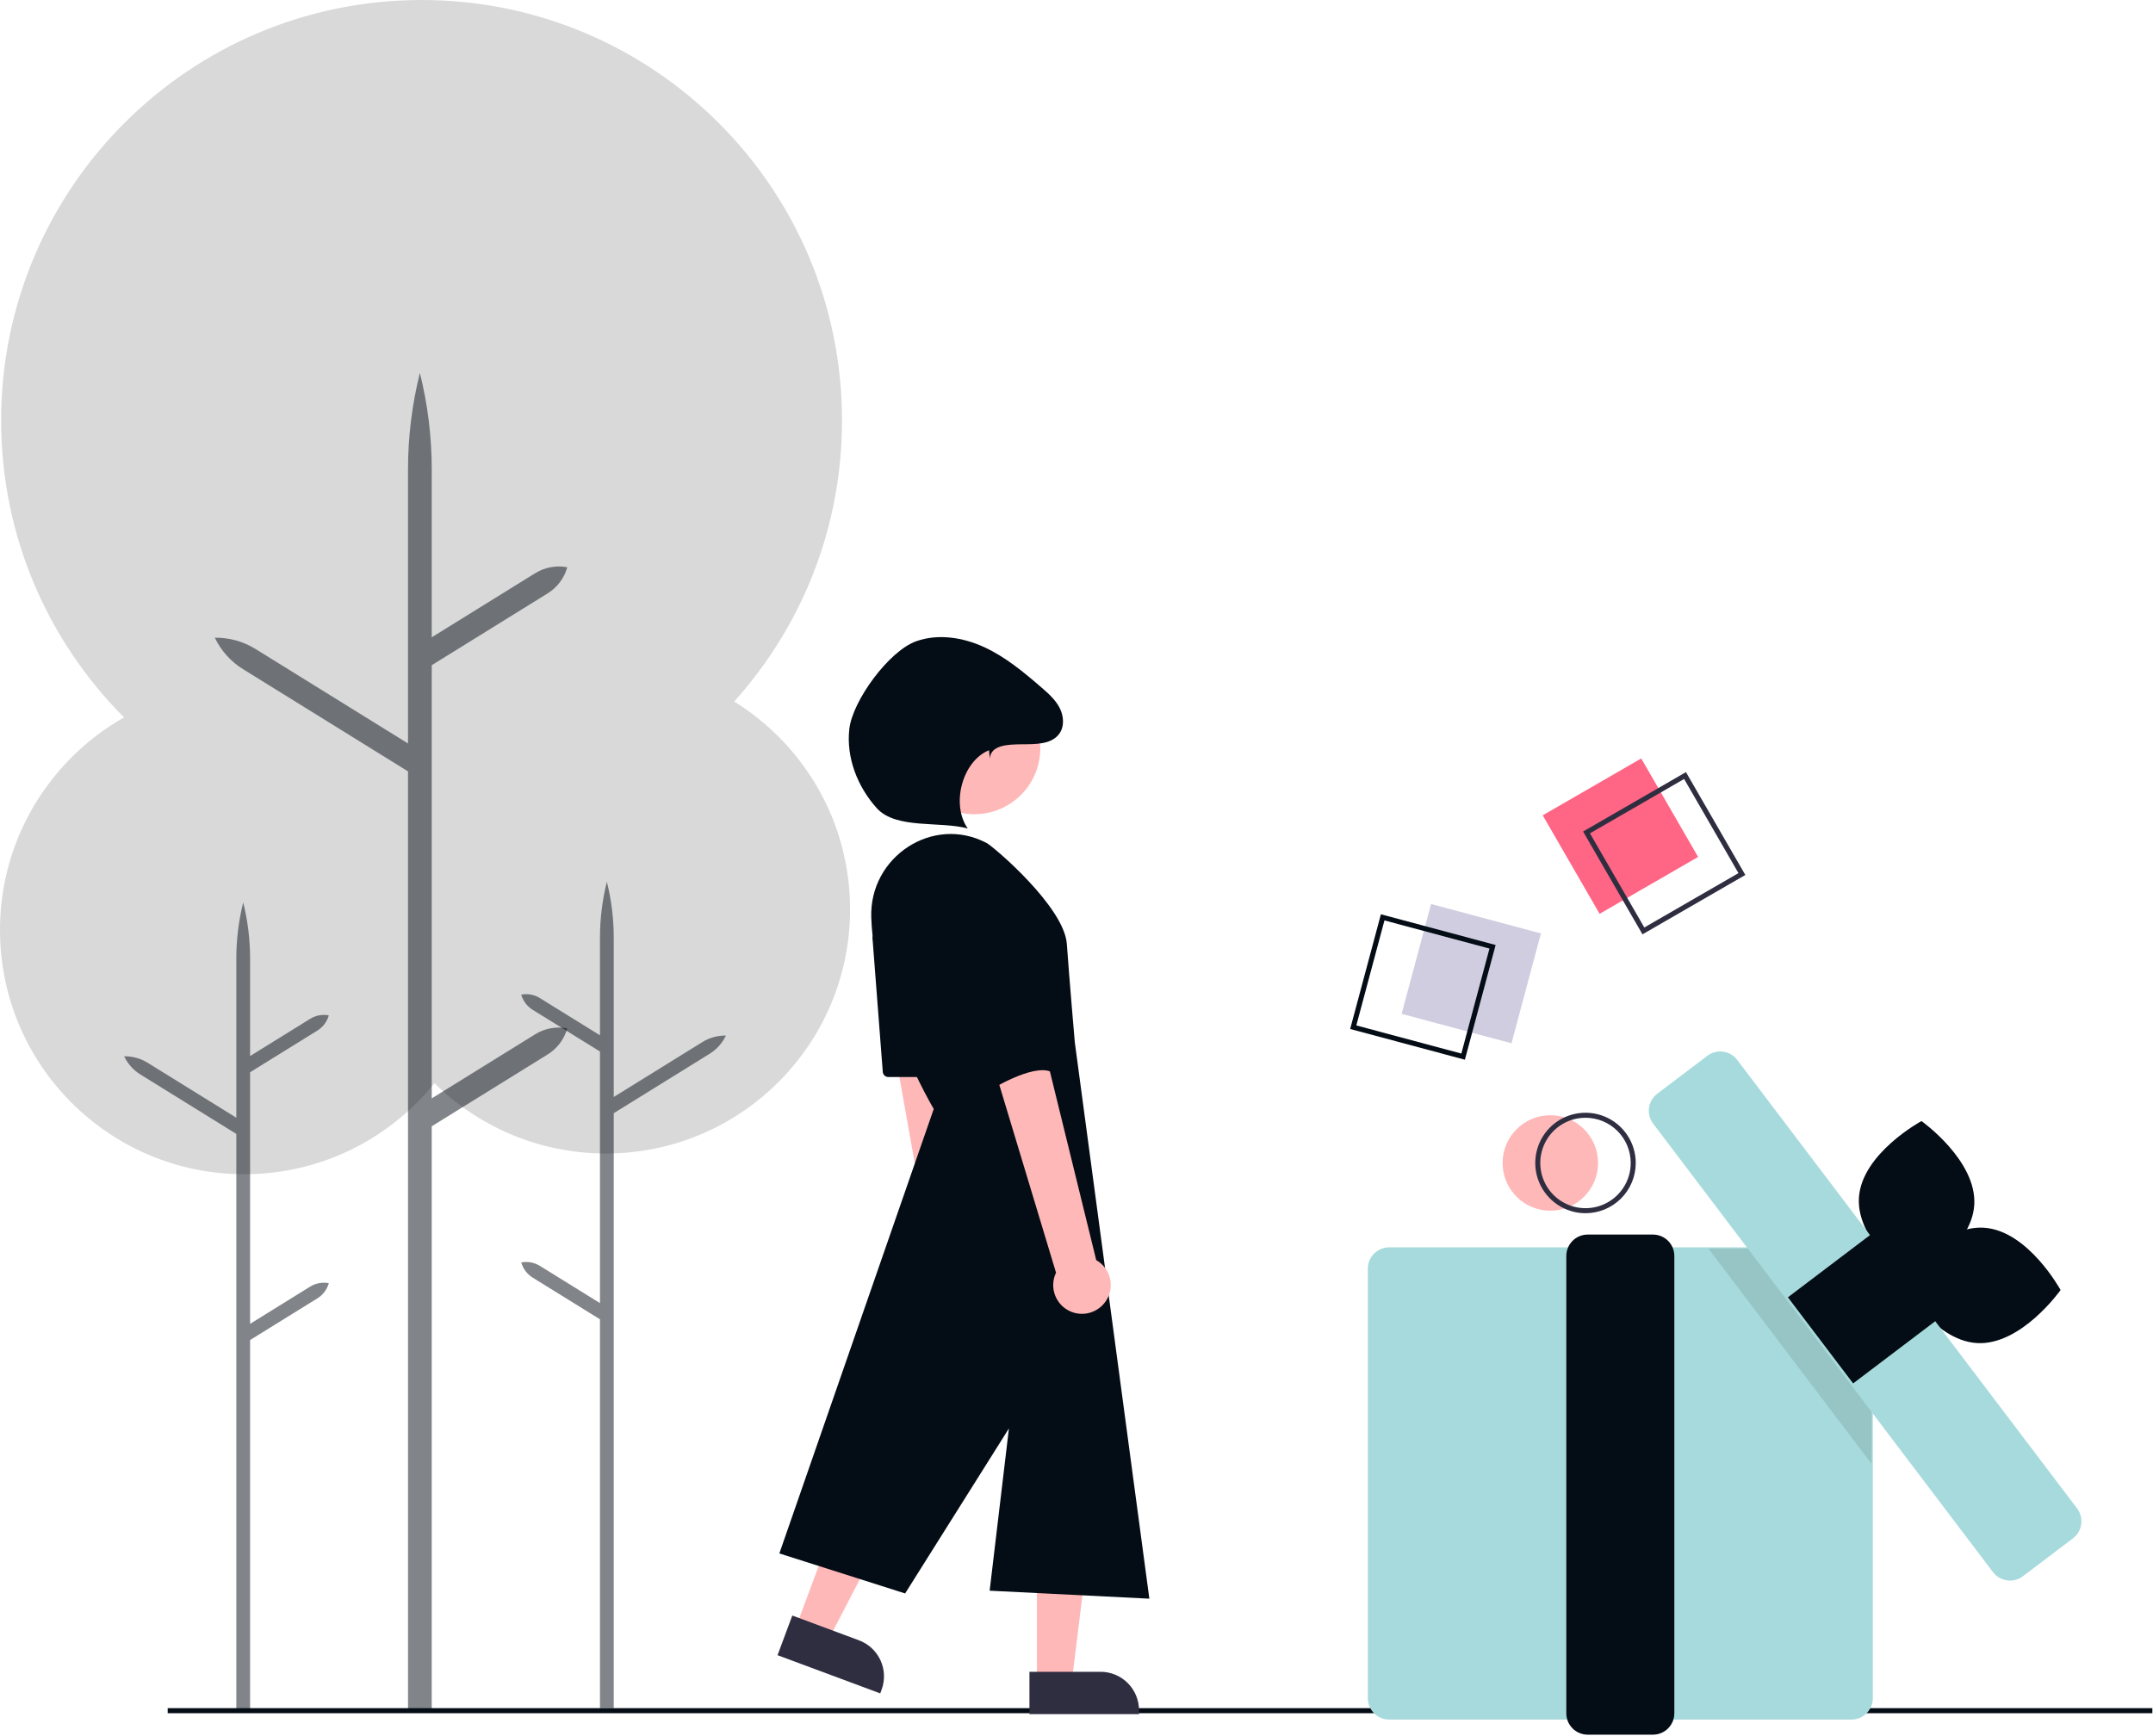 <svg width="857" height="691" viewBox="0 0 857 691" fill="none" xmlns="http://www.w3.org/2000/svg">
<g clip-path="url(#clip0_43_85)">
<path d="M241.167 459.195C294.85 459.195 338.368 415.677 338.368 361.995C338.368 308.312 294.85 264.794 241.167 264.794C187.485 264.794 143.967 308.312 143.967 361.995C143.967 415.677 187.485 459.195 241.167 459.195Z" fill="#D9D9D9"/>
<path d="M214.906 503.933L238.816 518.749V418.598L212.015 401.99C209.8 400.617 208.181 398.462 207.479 395.952C210.039 395.463 212.69 395.953 214.906 397.326L238.816 412.142V373.307C238.816 365.794 239.737 358.309 241.559 351.02C243.381 358.309 244.303 365.794 244.303 373.307V436.694L279.577 414.836C282.393 413.09 285.652 412.191 288.965 412.246C287.539 415.237 285.284 417.755 282.467 419.5L244.303 443.149V680H238.816V525.205L212.015 508.597C209.8 507.224 208.181 505.069 207.479 502.559C210.039 502.07 212.69 502.56 214.906 503.933Z" fill="#040C15" fill-opacity="0.5"/>
<path d="M97.2 467.448C150.883 467.448 194.401 423.93 194.401 370.247C194.401 316.565 150.883 273.047 97.2 273.047C43.518 273.047 0 316.565 0 370.247C0 423.93 43.518 467.448 97.2 467.448Z" fill="#D9D9D9"/>
<path d="M123.462 512.186L99.552 527.002V426.851L126.352 410.243C128.568 408.87 130.187 406.715 130.888 404.205C128.328 403.715 125.677 404.206 123.462 405.579L99.552 420.395V381.559C99.552 374.046 98.63 366.562 96.808 359.273C94.986 366.562 94.065 374.046 94.065 381.559V444.947L58.791 423.089C55.974 421.343 52.715 420.444 49.402 420.499C50.828 423.489 53.084 426.008 55.901 427.753L94.065 451.402V680.523H99.552V533.457L126.352 516.85C128.568 515.477 130.187 513.322 130.888 510.812C128.328 510.322 125.678 510.813 123.462 512.186Z" fill="#040C15" fill-opacity="0.5"/>
<path d="M167.808 334.709C260.236 334.709 335.163 259.782 335.163 167.355C335.163 74.927 260.236 0 167.808 0C75.381 0 0.454 74.927 0.454 167.355C0.454 259.782 75.381 334.709 167.808 334.709Z" fill="#D9D9D9"/>
<path d="M213.024 411.737L171.857 437.247V264.811L218 236.217C221.815 233.853 224.603 230.142 225.811 225.82C221.402 224.978 216.839 225.823 213.024 228.187L171.857 253.696V186.831C171.857 173.895 170.271 161.009 167.133 148.46C163.996 161.009 162.41 173.895 162.41 186.831V295.968L101.677 258.334C96.827 255.329 91.216 253.781 85.512 253.874C87.968 259.024 91.851 263.359 96.701 266.364L162.41 307.082V680.89H171.857V448.361L218 419.767C221.815 417.403 224.603 413.693 225.811 409.37C221.403 408.528 216.839 409.373 213.024 411.737Z" fill="#040C15" fill-opacity="0.5"/>
<path d="M856.746 680H66.746V682H856.746V680Z" fill="#040C15"/>
<path d="M653.29 301.934L614.082 324.571L636.719 363.78L675.928 341.143L653.29 301.934Z" fill="#FF6584"/>
<path d="M653.788 371.952L630.15 331.01L671.092 307.373L694.729 348.315L653.788 371.952ZM632.883 331.743L654.521 369.219L691.997 347.583L670.359 310.106L632.883 331.743Z" fill="#2F2E41"/>
<path d="M617.108 481.969C627.602 481.969 636.108 473.462 636.108 462.969C636.108 452.475 627.602 443.969 617.108 443.969C606.615 443.969 598.108 452.475 598.108 462.969C598.108 473.462 606.615 481.969 617.108 481.969Z" fill="#FFB8B8"/>
<path d="M631.108 482.969C627.153 482.969 623.286 481.796 619.997 479.598C616.708 477.4 614.145 474.277 612.631 470.622C611.117 466.968 610.721 462.946 611.493 459.067C612.264 455.187 614.169 451.623 616.966 448.826C619.763 446.029 623.327 444.125 627.207 443.353C631.086 442.581 635.108 442.977 638.762 444.491C642.417 446.005 645.54 448.568 647.738 451.857C649.935 455.146 651.108 459.013 651.108 462.969C651.108 468.273 649.001 473.36 645.251 477.111C641.5 480.861 636.413 482.969 631.108 482.969ZM631.108 444.969C627.548 444.969 624.068 446.024 621.108 448.002C618.148 449.98 615.841 452.791 614.479 456.08C613.116 459.369 612.76 462.988 613.454 466.48C614.149 469.972 615.863 473.179 618.38 475.696C620.898 478.214 624.105 479.928 627.597 480.623C631.088 481.317 634.708 480.961 637.997 479.598C641.286 478.236 644.097 475.929 646.075 472.969C648.053 470.009 649.108 466.529 649.108 462.969C649.108 458.195 647.212 453.616 643.836 450.241C640.461 446.865 635.882 444.969 631.108 444.969Z" fill="#2F2E41"/>
<path d="M736.97 684.549H552.97C550.717 684.546 548.556 683.65 546.963 682.056C545.369 680.463 544.473 678.302 544.47 676.049V505.049C544.473 502.795 545.369 500.635 546.963 499.041C548.556 497.448 550.717 496.551 552.97 496.549H736.97C739.224 496.551 741.384 497.448 742.978 499.041C744.571 500.635 745.468 502.795 745.47 505.049V676.049C745.468 678.302 744.571 680.463 742.978 682.056C741.384 683.65 739.224 684.546 736.97 684.549Z" fill="#A7DADC"/>
<path d="M657.969 690.553H631.969C629.715 690.55 627.555 689.654 625.961 688.06C624.368 686.467 623.471 684.306 623.469 682.053V499.969C623.471 497.715 624.368 495.555 625.961 493.961C627.555 492.368 629.715 491.471 631.969 491.469H657.969C660.222 491.471 662.383 492.368 663.976 493.961C665.57 495.555 666.466 497.715 666.469 499.969V682.053C666.466 684.306 665.57 686.467 663.976 688.06C662.383 689.654 660.222 690.55 657.969 690.553Z" fill="#040C15"/>
<path d="M785.857 479.622C784.782 497.262 760.953 510.163 760.953 510.163C760.953 510.163 738.867 494.464 739.942 476.824C741.017 459.183 764.846 446.282 764.846 446.282C764.846 446.282 786.932 461.981 785.857 479.622Z" fill="#040C15"/>
<path d="M786.936 534.661C769.292 533.641 756.316 509.852 756.316 509.852C756.316 509.852 771.947 487.717 789.59 488.737C807.234 489.757 820.21 513.546 820.21 513.546C820.21 513.546 804.579 535.681 786.936 534.661Z" fill="#040C15"/>
<path opacity="0.1" d="M744.97 517.469V582.749L680.04 497.049H729.5L744.97 517.469Z" fill="black"/>
<path d="M800.092 629.214C798.778 629.217 797.481 628.914 796.304 628.331C795.127 627.747 794.101 626.898 793.308 625.851L658.033 447.31C657.359 446.42 656.867 445.406 656.584 444.326C656.302 443.246 656.235 442.121 656.388 441.016C656.54 439.91 656.909 438.845 657.473 437.882C658.037 436.918 658.785 436.075 659.675 435.401L679.602 420.304C680.491 419.63 681.505 419.137 682.585 418.855C683.665 418.573 684.79 418.506 685.896 418.658C687.001 418.811 688.066 419.18 689.03 419.744C689.993 420.308 690.835 421.056 691.509 421.946L826.784 600.486C827.458 601.376 827.95 602.39 828.232 603.47C828.515 604.55 828.582 605.675 828.429 606.78C828.277 607.886 827.908 608.951 827.344 609.914C826.78 610.878 826.032 611.72 825.142 612.395L805.215 627.492C803.742 628.611 801.942 629.216 800.092 629.214Z" fill="#A7DADC"/>
<path d="M745.945 490.48L711.672 516.448L737.64 550.722L771.913 524.754L745.945 490.48Z" fill="#040C15"/>
<path d="M569.637 359.873L557.919 403.605L601.651 415.323L613.369 371.591L569.637 359.873Z" fill="#D0CDE1"/>
<path d="M583.099 421.861L537.436 409.626L549.671 363.962L595.334 376.197L583.099 421.861ZM539.885 408.212L581.685 419.412L592.885 377.611L551.085 366.411L539.885 408.212Z" fill="#040C15"/>
<path d="M390.749 527.999C391.951 526.848 392.885 525.448 393.487 523.896C394.089 522.345 394.343 520.68 394.232 519.02C394.121 517.36 393.647 515.744 392.844 514.287C392.041 512.829 390.928 511.566 389.584 510.585L371.22 362.555L347.494 369.609L373.108 513.668C371.61 516.035 371.033 518.87 371.485 521.635C371.938 524.4 373.389 526.903 375.563 528.669C377.738 530.436 380.484 531.343 383.283 531.22C386.082 531.096 388.738 529.95 390.749 527.999Z" fill="#FFB8B8"/>
<path d="M412.742 669.489H426.619L433.224 615.964H412.742V669.489Z" fill="#FFB8B8"/>
<path d="M453.382 682.375H409.769V665.524H438.073C442.133 665.524 446.027 667.137 448.898 670.008C451.769 672.879 453.382 676.773 453.382 680.834V682.375Z" fill="#2F2E41"/>
<path d="M316.779 647.875L329.786 652.713L354.636 604.848L335.44 597.707L316.779 647.875Z" fill="#FFB8B8"/>
<path d="M350.377 674.12L309.5 658.915L315.374 643.122L341.903 652.99C345.708 654.405 348.796 657.274 350.486 660.966C352.176 664.658 352.33 668.87 350.914 672.676L350.377 674.12Z" fill="#2F2E41"/>
<path d="M387.848 324.127C402.339 324.127 414.087 312.379 414.087 297.888C414.087 283.397 402.339 271.649 387.848 271.649C373.357 271.649 361.609 283.397 361.609 297.888C361.609 312.379 373.357 324.127 387.848 324.127Z" fill="#FFB8B8"/>
<path d="M346.807 365.23C345.985 341.062 371.386 324.295 392.757 335.611C395.48 337.053 423.595 360.939 424.654 375.772C425.714 390.606 427.833 414.975 427.833 414.975L457.5 636.418L393.928 633.239L401.605 568.641L360.283 634.332L310.225 618.406L371.678 441.463C371.678 441.463 348.052 401.856 346.807 365.23Z" fill="#040C15"/>
<path d="M347.308 373.644L351.39 426.712C351.433 427.266 351.683 427.784 352.091 428.162C352.498 428.539 353.034 428.749 353.59 428.749H371.551C371.914 428.749 372.272 428.659 372.592 428.488C372.912 428.317 373.185 428.07 373.386 427.768C373.588 427.466 373.712 427.119 373.747 426.758C373.782 426.396 373.728 426.032 373.589 425.697L351.545 372.628C351.343 372.143 350.976 371.746 350.508 371.508C350.041 371.27 349.503 371.207 348.993 371.329C348.483 371.451 348.033 371.752 347.724 372.176C347.415 372.6 347.268 373.12 347.308 373.644Z" fill="#040C15"/>
<path d="M439.549 518.804C440.607 517.52 441.372 516.02 441.788 514.409C442.204 512.798 442.261 511.115 441.957 509.479C441.652 507.843 440.993 506.294 440.024 504.94C439.056 503.587 437.803 502.462 436.353 501.646L400.792 356.782L378.054 366.565L420.352 506.636C419.141 509.162 418.9 512.045 419.673 514.738C420.445 517.431 422.179 519.746 424.546 521.246C426.912 522.746 429.746 523.326 432.511 522.876C435.276 522.426 437.78 520.977 439.549 518.804Z" fill="#FFB8B8"/>
<path d="M381.213 343.986C381.213 343.986 373.797 358.82 381.213 385.308C388.63 411.796 393.928 434.047 393.928 434.047C393.928 434.047 410.88 423.451 418.297 426.63C425.714 429.809 406.565 356.019 406.565 356.019C406.565 356.019 394.987 331.272 381.213 343.986Z" fill="#040C15"/>
<path d="M394.005 301.982C394.359 296.538 401.228 296.351 406.684 296.3C412.139 296.248 418.662 296.443 421.749 291.944C423.789 288.971 423.4 284.844 421.714 281.656C420.029 278.469 417.256 276.017 414.529 273.659C407.488 267.57 400.231 261.53 391.777 257.632C383.323 253.735 373.416 252.16 364.649 255.289C353.879 259.132 339.32 278.915 338.062 290.281C336.805 301.647 341.348 313.233 349.004 321.727C356.661 330.22 374.186 326.793 385.215 329.815C378.51 320.325 382.93 303.082 393.671 298.651L394.005 301.982Z" fill="#040C15"/>
</g>
<defs>
<clipPath id="clip0_43_85">
<rect width="856.746" height="690.553" fill="white"/>
</clipPath>
</defs>
</svg>
